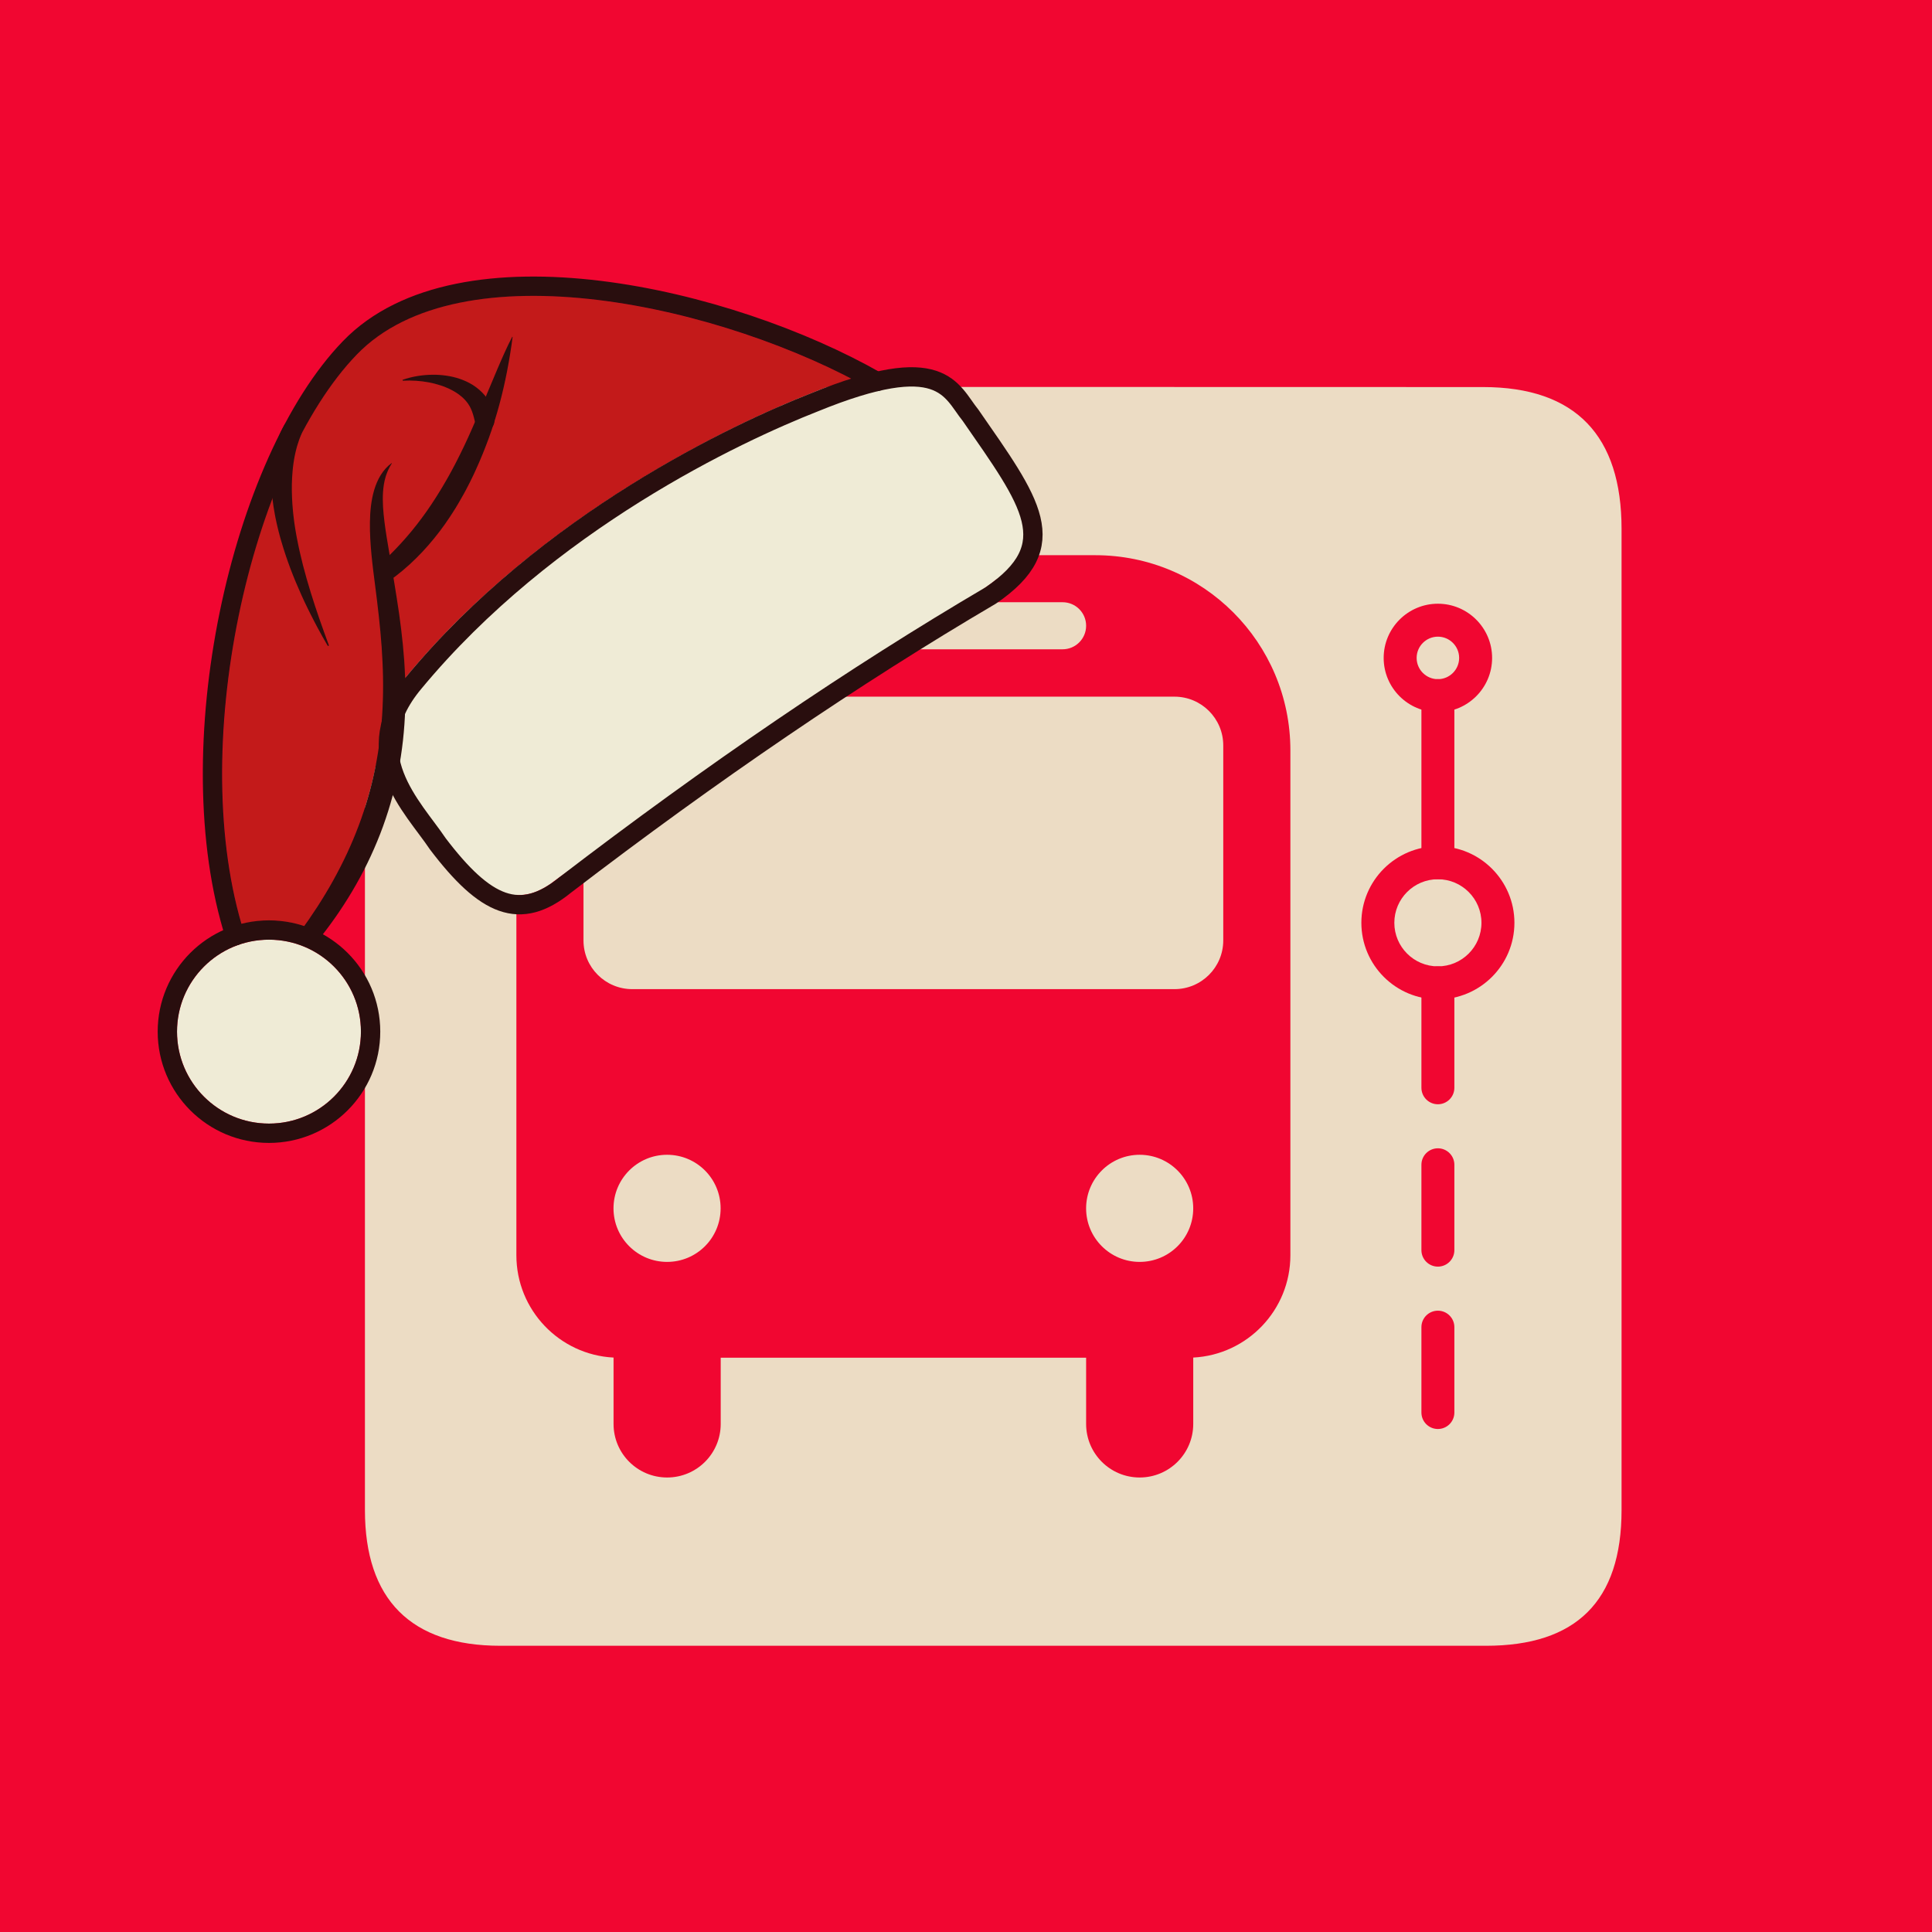 <?xml version="1.0" encoding="UTF-8"?>
<svg xmlns="http://www.w3.org/2000/svg" viewBox="0 0 1080 1080">
  <defs>
    <style>
      .cls-1 {
        fill: #f10631;
      }

      .cls-2 {
        fill: #ecdcc4;
      }

      .cls-3 {
        fill: #c31a1a;
      }

      .cls-4 {
        fill: none;
        stroke: #290e0e;
        stroke-linecap: round;
        stroke-linejoin: round;
        stroke-width: 10.8px;
      }

      .cls-5 {
        fill: #efebd6;
      }

      .cls-6 {
        fill: #290e0e;
      }
    </style>
  </defs>
  <g id="Fundo">
    <rect class="cls-1" width="1080" height="1080"/>
  </g>
  <g id="Elementos">
    <g>
      <g>
        <path class="cls-2" d="m906.46,295.62v548.54c0,51.07-25.5,75.84-75.82,75.84H279.75c-50.31,0-75.75-26.08-75.75-75.84V295.62c0-53.19,28.31-79.25,78.67-79.25-.21-.16,546.36,0,546.36,0,51.93,0,77.43,27.37,77.43,79.25Z"/>
        <g>
          <path class="cls-1" d="m803.79,398.1c-16.71,0-30.31-13.6-30.31-30.31s13.6-30.31,30.31-30.31,30.31,13.6,30.31,30.31-13.6,30.31-30.31,30.31Zm0-42.2c-6.55,0-11.88,5.33-11.88,11.88s5.33,11.88,11.88,11.88,11.88-5.33,11.88-11.88-5.33-11.88-11.88-11.88Z"/>
          <path class="cls-1" d="m803.79,558.63c-23.59,0-42.78-19.19-42.78-42.78s19.19-42.78,42.78-42.78,42.78,19.19,42.78,42.78-19.19,42.78-42.78,42.78Zm0-67.13c-13.43,0-24.35,10.92-24.35,24.35s10.92,24.35,24.35,24.35,24.35-10.92,24.35-24.35-10.92-24.35-24.35-24.35Z"/>
          <path class="cls-1" d="m803.79,491.47c-5.09,0-9.21-4.13-9.21-9.21v-93.4c0-5.09,4.13-9.21,9.21-9.21s9.21,4.13,9.21,9.21v93.4c0,5.09-4.13,9.21-9.21,9.21Z"/>
          <path class="cls-1" d="m803.79,708.05c-5.09,0-9.21-4.13-9.21-9.21v-47.72c0-5.09,4.13-9.21,9.21-9.21s9.21,4.13,9.21,9.21v47.72c0,5.09-4.13,9.21-9.21,9.21Z"/>
          <path class="cls-1" d="m803.79,617.29c-5.09,0-9.21-4.13-9.21-9.21v-58.69c0-5.09,4.13-9.21,9.21-9.21s9.21,4.13,9.21,9.21v58.69c0,5.09-4.13,9.21-9.21,9.21Z"/>
          <path class="cls-1" d="m803.79,798.82c-5.09,0-9.21-4.13-9.21-9.21v-47.72c0-5.09,4.13-9.21,9.21-9.21s9.21,4.13,9.21,9.21v47.72c0,5.09-4.13,9.21-9.21,9.21Z"/>
        </g>
        <path class="cls-1" d="m612.24,310.36h-214.5c-60.24,0-109.08,48.84-109.08,109.08v282.25c0,30.66,24.1,55.66,54.32,57.2v37.11c0,16.52,13.38,29.93,29.95,29.93s29.95-13.41,29.95-29.93v-37.04h204.27v37.04c0,16.52,13.38,29.93,29.93,29.93s29.95-13.41,29.95-29.93v-37.11c30.25-1.57,54.3-26.56,54.3-57.2v-282.25c0-60.24-48.82-109.08-109.08-109.08Zm-196.26,26.29h178.01c3.64,0,6.93,1.47,9.31,3.85,2.37,2.37,3.85,5.64,3.85,9.31,0,7.26-5.9,13.15-13.15,13.15h-178.01c-3.62,0-6.89-1.47-9.26-3.85s-3.85-5.69-3.85-9.31c0-7.28,5.85-13.15,13.11-13.15Zm-43.08,368.76c-16.54,0-29.95-13.41-29.95-29.93s13.41-29.95,29.95-29.95,29.93,13.38,29.93,29.95-13.38,29.93-29.93,29.93Zm264.17,0c-16.52,0-29.93-13.41-29.93-29.93s13.41-29.95,29.93-29.95,29.95,13.38,29.95,29.95-13.38,29.93-29.95,29.93Zm46.74-179.72c0,15.07-12.21,27.25-27.28,27.25h-303.08c-15.07,0-27.28-12.19-27.28-27.25v-108.97c0-15.07,12.21-27.28,27.28-27.28h303.08c15.07,0,27.28,12.21,27.28,27.28v108.97Z"/>
      </g>
      <g>
        <circle class="cls-5" cx="150.36" cy="576.69" r="51.41"/>
        <path class="cls-3" d="m209.82,429.17c-2.27,11.03-5.37,21.87-9.32,32.42-3.97,10.54-8.78,20.77-14.28,30.67-4.9,8.74-10.34,17.21-16.17,25.44-7.69-2.58-16-3.69-24.58-3.01-3.6.28-7.09.89-10.48,1.75-19.85-68.42-10.82-164.58,17.31-238.36.08-.19,16.39-36.13,16.44-36.33,9.11-17,19.42-31.84,30.77-43.58,33.49-34.64,91.76-35.69,134.75-30.47,46.63,5.66,99.62,22.22,141.54,43.94-6.96,2.21-14.54,4.98-22.83,8.38-32.99,12.96-146.79,62.69-225.88,158.27-.22.27-16.54,47.16-17.28,50.88Z"/>
        <path class="cls-5" d="m249.06,468.46c-1.95-2.91-4.21-5.94-6.6-9.15-7.7-10.31-15.91-21.33-18.87-33.64.65-3.89,1.21-7.8,1.66-11.72.54-4.93.9-9.87,1.12-14.81,2.06-4.48,5.02-9.13,9.04-13.97,77.45-93.6,189.81-143.42,222.13-156.52,67.82-27.48,77.25-2.64,77.25-2.64,19.07,27.46,43.19,60.66,37.66,79.33-2.06,6.94-6.67,13.67-15.67,18.66-5.65,6-234,157.93-249.27,170.25-7.11,4.77-13.48,6.66-19.72,5.91-11.13-1.33-23.07-11.11-38.72-31.7Z"/>
        <path class="cls-4" d="m244.66,471.6c-13.7-20.5-46.1-50.59-13.42-89.86,74.93-90.55,181.13-139.97,223.7-156.7,72-29.47,76.45-6.68,87.61,7.11,33.75,48.7,52.57,72.57,11.26,100.73q-114.44,67.26-237.95,161.88c-25.21,20.52-44.56,11.95-71.2-23.15Z"/>
        <path class="cls-4" d="m490.11,213.26c-82.61-47.19-233.1-82.34-294.49-18.85-61.38,63.49-97.37,224.56-64.25,328.73"/>
        <path class="cls-6" d="m167.79,520.87c3.34-4.62,6.57-9.3,9.66-14.06,1.53-2.39,3.04-4.79,4.5-7.22,1.47-2.42,2.87-4.88,4.26-7.35,5.5-9.89,10.32-20.12,14.27-30.67.5-1.31.98-2.64,1.45-3.96.46-1.33.93-2.66,1.36-3.99.45-1.33.86-2.68,1.29-4.02.4-1.35.81-2.69,1.2-4.05,1.57-5.4,2.88-10.88,4-16.39,1.11-5.52,2.01-11.08,2.67-16.68.68-5.6,1.16-11.23,1.41-16.88.06-1.41.12-2.83.16-4.24.03-.71.04-1.41.06-2.12.02-.71.03-1.42.04-2.12.04-2.83.04-5.67-.01-8.51-.05-2.84-.14-5.68-.28-8.53-.13-2.84-.29-5.69-.49-8.54-.4-5.7-.95-11.4-1.58-17.12-.62-5.72-1.33-11.44-2.07-17.19-.74-5.75-1.5-11.53-2.05-17.38-.27-2.93-.51-5.87-.66-8.83-.08-1.48-.13-2.97-.17-4.46-.02-1.49-.05-2.99-.02-4.49.04-3,.2-6.02.56-9.04.37-3.02.91-6.05,1.79-9,.43-1.48.96-2.93,1.56-4.36.61-1.42,1.32-2.8,2.13-4.1,1.62-2.61,3.67-4.93,6.07-6.68.05-.03.11-.02.14.02.03.03.02.08,0,.11-.79,1.24-1.49,2.51-2.08,3.81l-.42.98-.38.99c-.12.33-.23.66-.35.99-.11.33-.21.67-.31,1-.39,1.34-.69,2.69-.91,4.05-.23,1.36-.37,2.74-.47,4.11-.37,5.51.11,11.09.79,16.69.7,5.6,1.65,11.23,2.62,16.9l1.45,8.53c.48,2.85.94,5.72,1.42,8.59.94,5.74,1.86,11.52,2.7,17.33.82,5.81,1.54,11.66,2.12,17.54.29,2.94.54,5.89.75,8.84.2,2.95.36,5.92.47,8.88.11,2.97.18,5.94.2,8.91,0,.74,0,1.49,0,2.23,0,.74,0,1.49-.02,2.23-.02,1.49-.06,2.98-.1,4.47-.19,5.96-.61,11.92-1.26,17.86-.66,5.94-1.58,11.86-2.72,17.74-1.17,5.87-2.58,11.7-4.25,17.46-.83,2.88-1.73,5.74-2.7,8.57-.47,1.42-.98,2.83-1.48,4.24-.52,1.4-1.03,2.81-1.58,4.2-4.34,11.16-9.61,21.94-15.71,32.18-1.53,2.56-3.09,5.1-4.72,7.59-.8,1.25-1.63,2.49-2.46,3.72-.41.62-.84,1.23-1.26,1.84-.42.61-.84,1.22-1.27,1.83-3.42,4.86-7.02,9.58-10.78,14.16-1.9,2.3-5.3,2.64-7.6.74-2.21-1.82-2.61-5.03-.95-7.33l.02-.03Z"/>
        <path class="cls-6" d="m210.97,316.68c4.59-4.09,8.99-8.37,13.12-12.89,4.14-4.52,8.05-9.26,11.71-14.22,3.68-4.94,7.08-10.1,10.31-15.39.83-1.31,1.59-2.66,2.38-4,.39-.67.79-1.33,1.18-2.01l1.14-2.04,1.14-2.04,1.1-2.06,1.1-2.06c.37-.69.72-1.39,1.07-2.08,2.85-5.56,5.55-11.21,8.09-16.97,2.56-5.75,5.03-11.56,7.49-17.4,2.45-5.85,4.9-11.74,7.42-17.64,1.27-2.94,2.54-5.9,3.88-8.83,1.34-2.94,2.71-5.87,4.22-8.74.03-.06.1-.08.16-.05.04.02.07.07.06.12-.39,3.23-.88,6.41-1.39,9.6-.51,3.19-1.09,6.35-1.69,9.52-1.24,6.33-2.67,12.63-4.37,18.87-1.69,6.25-3.63,12.44-5.86,18.56-2.24,6.11-4.69,12.16-7.43,18.11-.34.74-.67,1.49-1.03,2.23l-1.07,2.21-1.08,2.21-1.13,2.19-1.13,2.19c-.38.73-.78,1.45-1.18,2.16-.8,1.44-1.59,2.88-2.44,4.29l-1.26,2.13-.63,1.06-.66,1.05-1.33,2.09c-.45.69-.88,1.4-1.35,2.08-.93,1.37-1.85,2.74-2.8,4.1l-2.94,4.01c-4.02,5.27-8.38,10.32-13.12,15-4.74,4.68-9.83,9.02-15.3,12.82-2.35,1.64-5.59,1.05-7.23-1.3-1.52-2.18-1.13-5.12.81-6.84l.05-.04Z"/>
        <path class="cls-6" d="m265.64,236.32c-.14-.47-.25-.94-.34-1.41-.02-.12-.06-.23-.09-.34l-.09-.34c-.06-.23-.11-.45-.16-.68l-.03-.17-.05-.16c-.03-.11-.07-.22-.1-.33-.06-.22-.12-.44-.18-.66-.04-.23-.14-.43-.2-.65l-.2-.65-.05-.16c-.02-.05-.04-.1-.06-.16l-.12-.32c-.08-.21-.16-.43-.23-.64-.03-.11-.08-.21-.13-.31s-.09-.21-.14-.31l-.27-.63-.62-1.24c-.25-.4-.48-.8-.74-1.21-1.06-1.58-2.41-3.06-4-4.38-1.58-1.34-3.39-2.52-5.34-3.53-1.95-1.01-4.04-1.89-6.21-2.6-1.09-.36-2.19-.67-3.32-.96l-.85-.21c-.28-.07-.56-.14-.85-.2-.57-.11-1.14-.25-1.72-.35-4.61-.85-9.39-1.17-14.24-.91h0c-.15,0-.28-.11-.29-.26,0-.13.07-.24.18-.28,4.64-1.6,9.58-2.5,14.62-2.73.63-.04,1.26-.03,1.89-.05.32-.01.63,0,.95,0h.95c1.27.04,2.55.13,3.83.26,2.56.27,5.14.71,7.69,1.45,2.55.73,5.09,1.72,7.54,3.05,2.44,1.35,4.78,3.05,6.86,5.15.51.53,1,1.09,1.5,1.64.46.59.93,1.17,1.37,1.78l.61.95.3.48c.1.16.2.32.28.49.18.33.35.67.52,1.01l.25.51.12.26.11.26c1.19,2.78,1.84,5.78,1.77,8.69-.07,2.99-2.54,5.36-5.53,5.29-2.4-.05-4.41-1.67-5.06-3.85l-.17-.59Z"/>
        <circle class="cls-4" cx="150.36" cy="576.69" r="56.81"/>
        <path class="cls-6" d="m168.47,242.56c-.88,2.18-1.66,4.39-2.34,6.64-.3,1.15-.64,2.27-.89,3.44-.29,1.15-.5,2.33-.73,3.5-.06.29-.1.59-.15.89l-.14.89c-.1.59-.2,1.18-.26,1.79l-.23,1.8c-.08.6-.11,1.21-.17,1.82-.24,2.42-.34,4.88-.41,7.35-.08,4.95.13,9.96.62,15,.06.63.12,1.26.19,1.89l.23,1.89c.08.63.14,1.26.23,1.89l.27,1.89c.09.63.18,1.26.28,1.89l.32,1.89.32,1.89.36,1.89c.95,5.04,2.1,10.08,3.38,15.1,1.29,5.02,2.73,10.01,4.26,15,1.52,4.99,3.18,9.94,4.88,14.9,1.71,4.95,3.52,9.88,5.32,14.83h0c.07.19-.03.39-.21.46-.16.06-.34,0-.43-.16l-1.98-3.42c-.33-.57-.66-1.14-.98-1.72l-.95-1.73-1.9-3.47-1.84-3.51c-.62-1.17-1.21-2.35-1.8-3.53-.59-1.18-1.2-2.36-1.77-3.55l-1.72-3.58-1.66-3.61c-2.18-4.83-4.24-9.73-6.13-14.72-1.88-4.99-3.6-10.06-5.1-15.22l-.57-1.94-.52-1.95-.52-1.95c-.17-.65-.32-1.31-.48-1.97l-.47-1.97c-.15-.66-.29-1.32-.43-1.99l-.42-1.99c-.13-.67-.25-1.34-.37-2.01-.98-5.35-1.67-10.81-1.85-16.36-.01-.69-.01-1.39-.02-2.09,0-.7-.02-1.39,0-2.09.05-1.4.08-2.79.2-4.2l.08-1.05c.03-.35.05-.7.09-1.05l.25-2.11c.08-.7.2-1.4.31-2.1l.17-1.05c.06-.35.11-.7.19-1.05l.45-2.1.11-.52c.04-.17.09-.35.14-.52l.28-1.04c.34-1.39.82-2.76,1.27-4.13.98-2.72,2.17-5.38,3.61-7.92,1.47-2.58,4.75-3.49,7.34-2.02,2.38,1.35,3.33,4.23,2.33,6.7l-.06.15Z"/>
      </g>
    </g>
  </g>
</svg>
